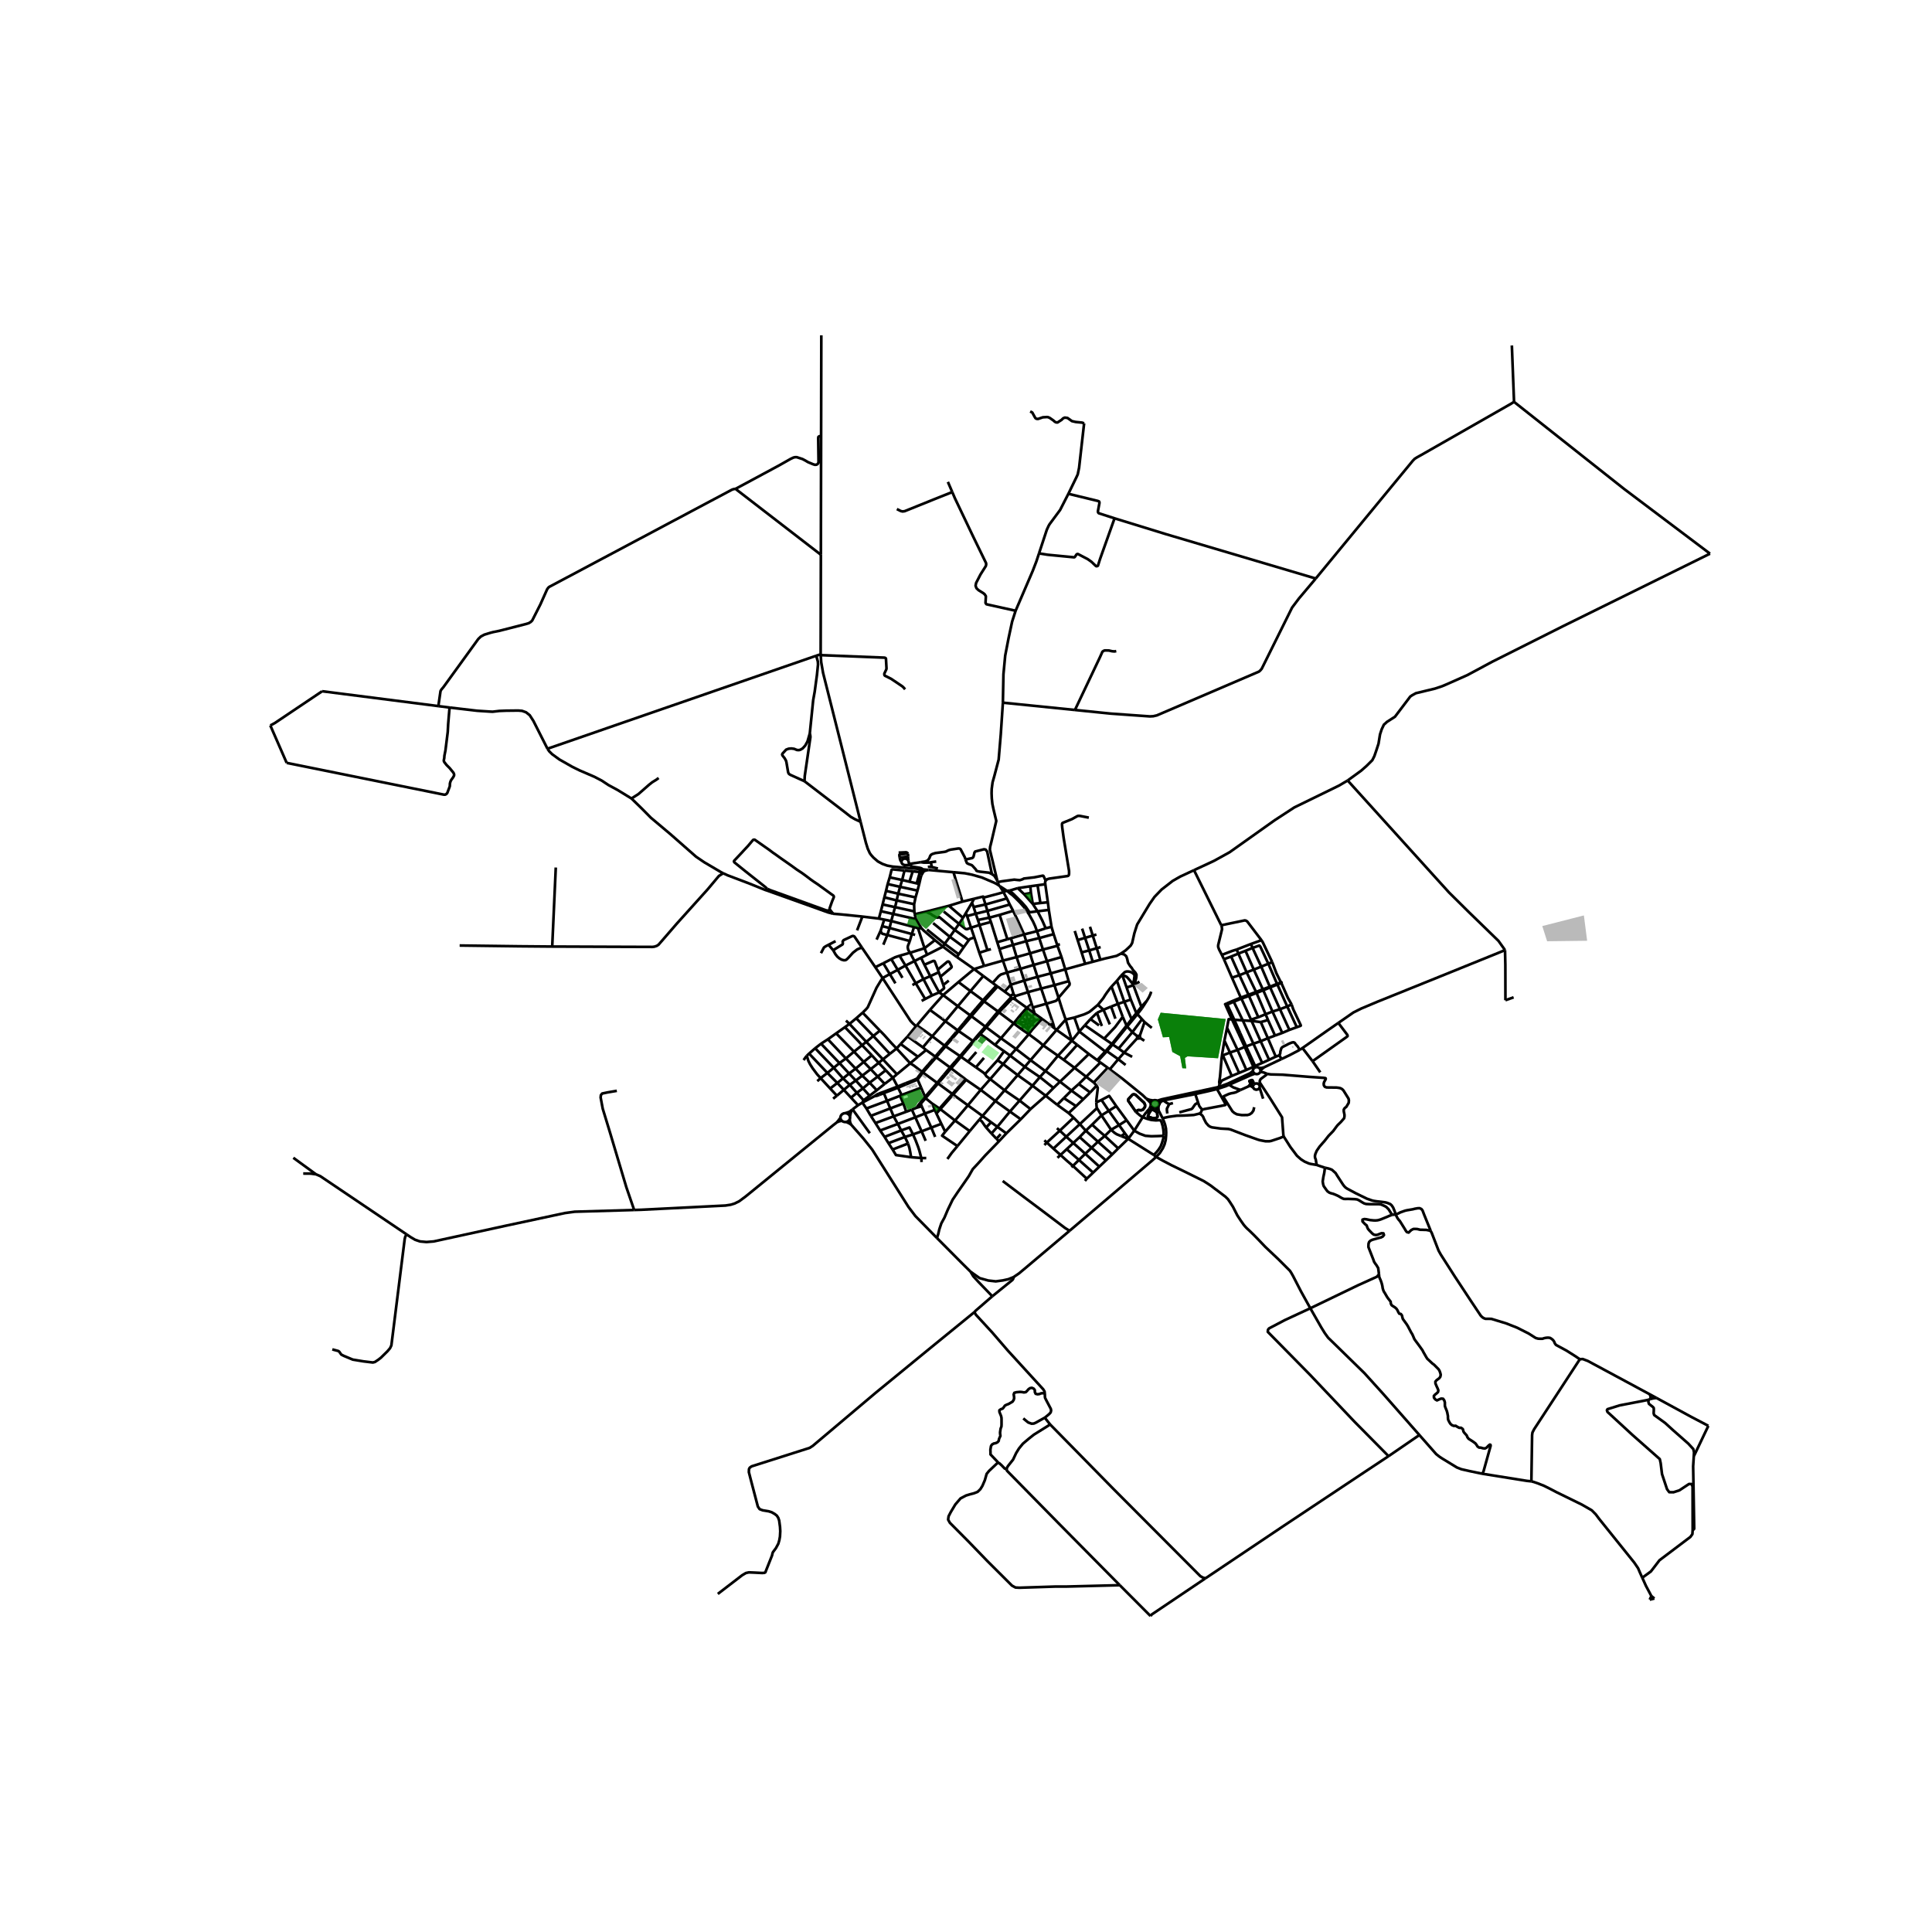 <svg xmlns="http://www.w3.org/2000/svg" width="960" height="960" viewBox="0 0 720 720"><defs><style>*{stroke-linejoin:round;stroke-linecap:butt}</style></defs><g id="figure_1"><path id="patch_1" d="M0 720h720V0H0z" style="fill:#fff"/><g id="axes_1"><path id="patch_2" d="M90 611.795h558v-496.39H90z" style="fill:#fff"/><g id="LineCollection_1"><path d="m316.676 417.112.125-.514-.057-.524M315.393 418.118l.54-.2.443-.347.3-.46" clip-path="url(#p0f6bb464f3)" style="fill:none;stroke:#000"/><path d="m317.201 419.122-.304-.657-.138-.504-.083-.85M117.761 437.626l-1.92-.256M117.761 437.626l-8.452-6.155M151.576 460.055 119.38 438.33l-1.62-.703M325.891 408.52l-4.514 2.397M325.891 408.52l.922-.157.448-.16.561-.21M327.494 407.572l-.545.234-1.058.714M115.841 437.37l-2.84-.026M371.3 367.328l-4.979 5.461M371.3 367.328l.473.308M371.3 367.328l-1.355-1.013M315.001 414.835l-.598.093-.532.27-.405.416-.231.515-.034.558M316.744 416.074l-.24-.495-.402-.397-.52-.257-.58-.09M317.576 413.538l-.922.733-.669.257-.984.307M341.763 401.914l.192.412M341.763 401.914l-1.235.58-3.102 1.232M341.763 401.914l1.84-2.481M313.72 417.674l.492.32.579.154.602-.03M313.201 416.687l.17.534.35.453M311.882 418.26l.71-.337.508-.099.62-.15M431.343 410.18l-.49-.138-.532-.053-.67.117M431.99 411.735l.056-.445-.078-.322-.13-.364-.206-.272-.29-.151M454.228 405.067l-.4.097-20.872 4.513-1.613.504M485.396 390.568l-1.03.684M485.396 390.568l3.757 4.905M498.762 381.214l-4.038 2.803-9.328 6.551M425.857 416.343l-3.153 5.023M425.857 416.343l1.388-1.946M433.621 423.282l.028-1.186-.103-1.087-.259-1.42-.469-1.556-.42-.53-.305-.055-1.365.081-1.691-.163-1.602-.437-1.578-.586M423.387 414.444l1.532 1.306.938.593M377.755 370.681l-.22-.033-.222.028-.203.085-.168.137-.117.174-.056.199M377.755 370.681l-.12-.52-.948-3.2M378.273 371.229l-.062-.181-.114-.16-.155-.125-.187-.082M466.932 399.108l-1.058.853-8.256 3.847-3.39 1.259M466.932 399.108l.115.41.25.353.362.262M467.393 398.02l-.275.313-.159.374-.027.4M428.839 411.089v.333l.01.286.075.266M429.65 410.106l-.403.267-.29.34-.118.376" clip-path="url(#p0f6bb464f3)" style="fill:none;stroke:#000"/><path d="m427.206 409.459.75.7.883.93M469.25 397.979l-.365-.2-.414-.092-.424.024M469.768 399.044l-.049-.4-.178-.366-.291-.299" clip-path="url(#p0f6bb464f3)" style="fill:none;stroke:#000"/><path d="m471.078 397.76-1.009.26-.82-.041M467.659 400.133l.385.134.41.026.403-.083.359-.185.286-.272.19-.337M458.108 404.228l8.16-3.599 1.39-.496M429.65 410.106l-1.226-.212-1.218-.435M431.723 412.317l.267-.582M430.393 412.915l.606-.135.354-.147.37-.316" clip-path="url(#p0f6bb464f3)" style="fill:none;stroke:#000"/><path d="m431.795 413.866-.09-.95.018-.6M469.768 399.044l.542-.665.768-.619M469.768 399.044l-.077.372M361.697 473.925l3.377 2.386 3.224.905 2.795.31 2.616-.353 2.117-.462 1.95-.807M398.59 458.682l-16.533 13.958-2.356 1.958-1.925 1.306" clip-path="url(#p0f6bb464f3)" style="fill:none;stroke:#000"/><path d="m369.803 483.082 7.514-6.085.267-.41.192-.683M420.429 424.397l.178-.185M420.429 424.397l-3.699 3.577M420.429 424.397l-2.603-1.016M420.429 424.397l9.56 6.017M428.924 411.974l-.553 1.215M428.924 411.974l.412.47.463.328M348.415 350.357l3.004 2.435M348.415 350.357l-3.88 3.019M343.427 345.967l.89.897 4.098 3.493M429.799 412.772l.594.143M429.799 412.772l-1.428.417M376.83 371.634l-4.912 5.315M376.83 371.634l.107.157.108.099.126.076.14.052M376.769 371.271l.004.185.058.178M349.17 461.368l9.349 9.41 3.178 3.147M369.803 483.082l-5.207-5.402-1.884-2.06-1.015-1.695M399.432 387.83l2.779-3.405M399.432 387.83l-2.292-7.868M399.432 387.83l2.003 1.557M399.432 387.83l-5.691-4.003M399.432 387.83l-5.162 5.61M378.14 371.756l.095-.163.046-.18-.008-.184M377.475 372.045l.165-.007.193-.052.17-.097.138-.133M378.14 371.756l.256.767M467.393 398.02l-.276-.423M468.047 397.711l-.35.115-.304.194M343.427 345.967l-1.325-.093M341.334 342.515l1.295 2.18.798 1.272M341.334 342.515l-.462-1.809M341.334 342.515l-8.474-1.914M305.835 243.851l.02.302M305.835 243.851l.076-37.12M305.835 243.851l-1.654.519M372.208 329.94l.435.326M355.344 325.056l4.234.385 2.71.546 3.658 1.044 4.49 1.91.873.437.9.562" clip-path="url(#p0f6bb464f3)" style="fill:none;stroke:#000"/><path d="m371.79 328.743.162.446.256.751M416.616 374.129l-2.533 1M416.616 374.129l2.364-.8M416.616 374.129l1.793 4.813M416.616 374.129l-2.397-6.43M408.693 404.534l-2.411 2.598M408.693 404.534l-1.092-1.111M408.552 410.822l.052-1.078.429-3.503.06-.843-.4-.864M384.475 374.156l-1.821 1.415M384.475 374.156l.416 1.316M384.475 374.156l-1.378-4.415M343.602 399.433l.354.254M339.211 396.262l.796.492.594.37 3.001 2.309M343.602 399.433l2.341-2.69M385.593 377.74l-1.05 1.166M385.593 377.74l2.788 1.993M385.593 377.74l-2.939-2.17M385.593 377.74l-.702-2.268M364.99 385.087l.35.291M364.99 385.087l-2.411 2.852M364.99 385.087l2.23-2.494M382.618 381.203l-1.043 1.12M382.989 381.313l-.195-.028-.176-.082" clip-path="url(#p0f6bb464f3)" style="fill:none;stroke:#000"/><path d="m382.36 380.817.047.149.088.132.123.105M349.242 403.554l-2.45 2.852M349.242 403.554l-5.286-3.867M349.242 403.554l.34.229M349.242 403.554l2.422-2.896M366.321 372.79l-2.527 2.963M366.321 372.79l-4.662-3.438M366.321 372.79l.416.386M430.862 431.155l-.873-.74M398.59 458.682l11.884-10.095 19.065-16.237 1.323-1.195M433.221 416.717l.58 1.276.398 1.163.319 1.415.087 1.49-.049 1.254-.135 1.512-.422 1.623-.621 1.433-1.132 1.793-1.384 1.48" clip-path="url(#p0f6bb464f3)" style="fill:none;stroke:#000"/><path d="m488.317 487.55-3.454-6.241-2.99-5.798-.66-1.167-.49-.757-4.317-4.311-4.85-4.584-2.967-3.11-1.38-1.406-1.427-1.391-1.08-.996-.49-.505-.712-.832-1.12-1.594-1.249-1.901-1.655-3.239-1.096-1.71-.783-1.134-.88-.864-2.918-2.222-1.194-.882-1.253-.973-1.213-.81-1.605-1.008-7.748-3.834-4.092-1.98-3.488-1.83-2.344-1.316M351.478 370.837l5.466 4.152M351.478 370.837l-1.478-.989M351.478 370.837l-4.907 5.53M351.478 370.837l5.7-4.857M371.918 376.949l-2.365 2.84M371.918 376.949l-5.181-3.773M371.918 376.949l.383.327M385.75 382.531l-1.332-.708M385.75 382.531l-.955 1.052-.84 1.093-.544.74M388.38 379.733l-1.165 1.174-1.464 1.624M387.53 401.393l5.069 4.066M387.53 401.393l-5.615-3.826M387.53 401.393l-2.749 3.22M387.53 401.393l2.06-2.272M378.865 356.68l-5.111 1.308M378.865 356.68l5.016-1.408M378.865 356.68l-1.365-4.541M378.865 356.68l1.427 4.378M378.273 371.229l4.824-1.488M405.772 392.794l-5.31 5.16M405.772 392.794l3.112 2.295M405.772 392.794l-4.337-3.407M392.599 405.459l2.426-2.343M392.599 405.459l-2.888 2.9M408.797 377.457l-2.412 2.323M408.797 377.457l2.437-1.152M408.797 377.457l1.83 4.915M383.36 380.253l1.182-1.347M382.927 380.146l.152.003.147.036.133.068M383.62 380.665l-.043-.159-.09-.14-.128-.113M376.727 349.67l4.924-1.447M376.727 349.67l-1.3.377M376.727 349.67l.773 2.469M360.702 411.915l4.777-5.755M360.702 411.915l-4.797 5.669M360.702 411.915l-5.488-3.984M360.702 411.915l5.445 3.971M383.411 385.417l-4.749 5.519M383.411 385.417l-.369-1.923M383.411 385.417l-2.764-1.872M388.786 389.584l-1.456-1.243-3.919-2.924M363.001 361.147l3.451 2.573M363.001 361.147l-6.443-4.515M363.001 361.147l3.745-1.177M363.001 361.147l-5.823 4.833M383.47 381.109l.948.714M383.62 380.665l-.004.159-.052.151-.093.134" clip-path="url(#p0f6bb464f3)" style="fill:none;stroke:#000"/><path d="m382.989 381.313.18-.024.165-.07.137-.11M372.274 425.337l2.767-2.963M372.274 425.337l-.91-.95M349.17 461.368l.483-1.494.398-1.704.75-2.253 1.16-2.122 1.252-2.953 1.801-3.744 1.95-2.898 2.043-2.935 2.036-2.952 1.484-2.62 1.958-2.094 2.703-3.022 5.086-5.24M370.812 389.417l3.38 2.338M370.812 389.417l2.217-2.495M365.34 385.378l.762.544 1.91 1.344 2.8 2.151M395.012 351.89l-1.02.28M382.654 375.57l-.21 1.73M382.654 375.57l-2.642 3.02M382.654 375.57l-4.258-3.047M341.615 412.81l-1.787.714M341.615 412.81l.427-.124M342.786 411.148l-.587.802-.189.267-.395.594M380.012 378.59l.857.637M380.012 378.59l-2.235 2.783M366.473 334.527l.774 2.55M373.977 332.47l-1.585.483-5.919 1.574M362.966 334.96l3.423-.833.084.4M394.27 393.44l-4.68 5.681M394.27 393.44l-5.484-3.856M394.27 393.44l2.145 1.538M411.234 376.305l2.85-1.176M411.234 376.305l-2.076-1.834M411.234 376.305l2.364 5.458M407.601 403.423l5.206-5.496M407.601 403.423l-2.817-2.155M375.041 422.374l5.374-5.258M375.041 422.374l-3.356-2.443M382.474 380.384l-1.605-1.157M382.36 380.817l-.004-.152.04-.147.078-.134M382.927 380.146l-.173.038-.155.082-.125.118M392.95 367.143l1.527 4.674M392.95 367.143l-1.374-4.396M392.95 367.143l5.326-1.487M392.95 367.143l-4.926 1.264M376.46 393.397l5.455 4.17M376.46 393.397l-2.267-1.642M376.46 393.397l2.202-2.461M376.46 393.397l-2.598 3.156M377.777 381.373l1.645-.373M377.777 381.373l-4.748 5.549M377.777 381.373l-5.476-4.097M377.777 381.373l2.87 2.172M383.097 369.74l4.927-1.333M383.097 369.74l-1.423-4.322M398.276 365.656l-1.297-4.42M394.477 371.817l4.097-4.762.044-.569-.342-.83M382.36 380.817l-2.938.183M395.025 403.116l5.437-5.162M395.025 403.116l-5.435-3.995M395.025 403.116l4.26 3.3M373.754 357.988l-7.008 1.982M373.754 357.988l-1.297-4.316M373.754 357.988l1.542 4.45M400.462 397.954l-4.047-2.976M400.462 397.954l4.322 3.314M388.682 353.858l-4.8 1.414M388.682 353.858l5.405-1.388M388.682 353.858l1.496 4.351M387.343 349.587l.262 1.022 1.077 3.25M383.62 380.665l2.272-.495M380.647 383.545l.928-1.222M339.211 396.262l2.873-2.442M339.211 396.262l-4.955 4.092M339.211 396.262l-5.08-5.522M357.178 365.98l4.48 3.372M382.989 381.313l.053 2.18M334.13 390.74l-2.515 1.99M334.13 390.74l1.51-1.684M327.927 384.084l1.575 1.624 2.775 3.097 1.853 1.935M384.051 413.32l5.66-4.961M384.051 413.32l-3.636 3.796M384.051 413.32l-4.088-3.17M388.38 379.733l-2.488.437M388.38 379.733l2.818 2.13M356.808 427.113l4.593-5.59M352.25 421.759l-1.166 1.479 5.724 3.875" clip-path="url(#p0f6bb464f3)" style="fill:none;stroke:#000"/><path d="m353.06 431.928 1.602-2.244 2.146-2.571M366.147 415.886l4.793-5.584M366.147 415.886l-1.131 1.314M366.147 415.886l3.205 2.339M381.915 397.567l2.141-2.487M381.915 397.567l-2.667 3.097M388.786 389.584l4.955-5.757M388.786 389.584l-4.73 5.496M393.74 383.827l3.4-3.865M393.74 383.827l-.83-.673M399.284 406.417l4.415 3.241M399.284 406.417l2.731-2.435M399.284 406.417l-2.824 2.802M384.056 395.08l-5.394-4.144M389.59 399.121l-.285-.146-5.249-3.895M378.662 390.936l-5.633-4.014M373.03 386.922l-5.48-4.078M367.22 382.593l.33.25M367.22 382.593l-5.2-3.873M367.22 382.593l2.333-2.803M361.558 378.376l-2.434 2.926M361.558 378.376l.462.344M361.558 378.376l-4.614-3.387M361.558 378.376l2.236-2.623M389.711 408.359l-4.93-3.746M389.711 408.359l4.276 3.371M384.781 404.613l-5.533-3.949M384.781 404.613l-4.818 5.536M379.248 400.664l-4.873 5.662M379.248 400.664l-5.386-4.111M373.862 396.553l-4.838 5.596M373.862 396.553l-2.105-1.438M371.757 395.115l2.436-3.36M371.757 395.115l-4.688 5.175M363.685 397.75l2.865 2.022.52.518M369.024 402.149l-1.362-1.017-.593-.842M379.963 410.15l-5.588-3.824M379.963 410.15l-3.596 4.083M374.375 406.326l-3.435 3.976M374.375 406.326l-5.351-4.177M369.024 402.149l-3.545 4.01M357.778 393.585l.36.241M357.778 393.585l-5.39-3.669M357.778 393.585l-1.672 1.879M357.778 393.585l1.986-2.335M352.026 389.697l-2.176 2.534M352.026 389.697l-4.606-3.51M352.026 389.697l.363.22M352.026 389.697l2.382-2.796M341.357 382.435l-3.11 3.816M341.357 382.435l.393-.392M328.91 364.486l2.652 4.073 6.769 10.38.975 1.511.883.938 1.168 1.047M366.452 363.72l3.493 2.595M366.452 363.72l-4.793 5.632M361.659 369.352l-4.715 5.637M356.944 374.989l-4.642 5.59M347.42 386.188l-3.496 4.131M347.42 386.188l4.882-5.61M341.75 382.043l.348.331.66.478 2.019 1.398 2.302 1.701.341.237M343.924 390.32l-5.676-4.07M343.924 390.32l1.216.993M369.945 366.315l2.25-2.545.816-.608 2.285-.724M375.296 362.438l4.996-1.38M375.296 362.438l1.391 4.523M380.292 361.058l1.382 4.36M380.292 361.058l4.916-1.454M390.178 358.21l1.398 4.537M390.178 358.21l5.42-1.537M390.178 358.21l-4.97 1.394M395.597 356.673l-1.51-4.203M395.597 356.673l1.382 4.563M392.91 383.154l-1.712-1.292M392.91 383.154l-.295-1.174-.254-.883M388.024 368.407l-1.408-4.37M388.024 368.407l1.905 5.649M383.881 355.272l.638 2.194.689 2.138M385.208 359.604l1.408 4.432M383.881 355.272l-1.442-4.513M364.44 342.852l4.236-.86M364.44 342.852l-.812-2.34M364.44 342.852l.593 1.87M368.676 341.993l3.856-1.036M368.676 341.993l-.682-2.535M368.676 341.993l.618 1.603M377.563 339.443l-5.031 1.514M377.563 339.443l-1.255-2.363M381.651 348.223l-2.042-4.525-2.046-4.255M369.294 343.596l-4.26 1.126M369.294 343.596l2.359 7.545M367.994 339.458l8.314-2.378M367.994 339.458l-4.366 1.055M367.994 339.458l-.747-2.38M376.308 337.08l-1.08-2.26M367.247 337.078l7.981-2.259M367.247 337.078l-4.412.955M373.977 332.47l.11.19.511 1.057.63 1.102M372.532 340.957l2.895 9.09M375.427 350.047l-3.774 1.094M371.653 351.14l.804 2.532M372.457 353.672l5.043-1.533M377.5 352.139l4.94-1.38M382.44 350.759l4.903-1.172M382.44 350.759l-.789-2.536M387.343 349.587l5.325-1.46M387.343 349.587l-.895-2.566M392.668 348.128l1.323 4.042M392.668 348.128l-.803-2.74M391.865 345.389l-2.16.563M391.865 345.389l-1-6.294M386.666 339.606l-1.78-2.742M386.666 339.606l4.199-.511M386.666 339.606l-2.989.387M389.706 345.952l-1.304-2.97-1.736-3.376M383.073 340.133l.604-.14M386.448 347.021l-.668-1.849-.823-1.801-1.484-2.656-.4-.582M375.251 331.982l.234.146.866.757.998.737 1.101 1.037 1.702 1.716 1.485 1.688.318.42 1.118 1.65M390.865 339.095l-.36-2.845M384.886 336.864l-3.234-3.626M384.886 336.864l2.833-.33M384.886 336.864l-.688-4.078M381.652 333.238l-2.351-2.249M381.652 333.238l2.546-.452M379.3 330.99l4.666-.697M379.3 330.99l-3.012.902M390.505 336.25l-2.786.284M390.505 336.25l-.956-6.73M384.198 332.786l-.232-2.493M397.14 379.962l-1.38-4.049-1.283-4.096" clip-path="url(#p0f6bb464f3)" style="fill:none;stroke:#000"/><path d="m389.929 374.056 3.508-1.027.376-.275.245-.327.42-.61M394.087 352.47l-.015-.054-.08-.246M396.979 361.236l-5.403 1.511M396.979 361.236l7.429-2.051M391.576 362.747l-4.96 1.29M386.616 364.036l-4.942 1.382M381.674 365.418l-4.987 1.543M404.408 359.185l2.835-.758M404.408 359.185l-1.33-4.266M400.53 346.944l1.073 3.387M407.243 358.427l2.835-.758M407.243 358.427l-1.325-4.235M403.276 346.067l1.102 3.443M410.078 357.669l-1.352-4.29M417.75 355.364l-1.633.86-4.42 1.012-1.619.433M406.204 345.378l1.034 3.287M408.61 348.26l-1.372.405M407.238 348.665l1.488 4.714M407.238 348.665l-2.86.845M404.378 349.51l1.54 4.682M404.378 349.51l-2.775.82M401.603 350.33l1.476 4.589M403.079 354.919l2.84-.727M405.918 354.192l2.808-.813M408.726 353.379l1.456-.42M389.706 345.952l-3.258 1.069M380.415 417.116l-4.048-2.883M376.367 414.233l-5.427-3.93M376.367 414.233l-4.682 5.698M370.94 410.302l-5.46-4.142M365.48 406.16l-5.428-3.75M354.05 397.804l-5.159-3.785M354.05 397.804l.407.343M354.05 397.804l-2.386 2.854M354.05 397.804l2.056-2.34M348.548 393.747l-2.605 2.995M348.548 393.747l.343.272M345.14 391.313l2.983 2.143.425.291M348.548 393.747l1.302-1.516M338.248 386.25l-2.608 2.806M335.64 389.056l6.444 4.764M342.084 393.82l3.056-2.507M360.708 395.648l-2.57-1.822M360.708 395.648l2.977 2.102M360.708 395.648l3.13-3.589M363.685 397.75l3.017-3.508M356.896 383.98l-2.488 2.92M356.896 383.98l-4.594-3.401M356.896 383.98l.355.254M356.896 383.98l2.228-2.678M352.302 380.579l-5.73-4.212M346.571 376.367l-4.821 5.676M361.4 421.524l3.616-4.324M361.4 421.524l-5.495-3.94M355.905 417.584l-3.655 4.175M355.905 417.584l-5.475-4.246M344.742 408.793l-1.451-3.438M344.742 408.793l.185.464M344.742 408.793l-.402.467-1.554 1.888M344.742 408.793l2.05-2.387M350.43 413.338l2.394-2.706M350.11 413.122l.133.102.187.114M348.977 414.976l1.179-1.338.274-.3M355.214 407.93l2.347-2.683M355.214 407.93l-.31-.249M355.214 407.93l-2.39 2.702M360.052 402.41l-.299-.257M360.052 402.41l-2.49 2.837M359.753 402.153l-5.296-4.006M359.753 402.153l-2.502 2.892M354.905 407.681l-2.4 2.724M354.905 407.681l-5.322-3.898M354.905 407.681l2.346-2.636M350.11 413.122l-1.29 1.546M347.422 411.296l.279.164 2.408 1.662M350.11 413.122l2.394-2.717M347.422 411.296l-2.495-2.04M348.37 413.629l-.821-2.025-.127-.308M352.25 421.759l-1.438-2.95M348.502 423.688l-1.427-3.462M342.786 411.148l.367.19M344.972 425.148l-1.51-3.53M339.828 413.524l1.287 2.873M337.738 414.313l.49-.169 1.6-.62M328.002 421.305l6.599-2.448M328.002 421.305l-1.752-2.782M328.002 421.305l1.643 2.37M341.115 416.397l2.346 5.22M341.115 416.397l3.566-1.408M341.115 416.397l-6.514 2.46M344.68 414.99l-1.196-2.726M344.68 414.99l2.395 5.236M344.68 414.99l3.69-1.361M348.82 414.668l-.04-.1-.41-.94M348.82 414.668l.157.308M326.25 418.523l6.775-2.486M326.25 418.523l-1.723-2.67M331.104 426.021l-1.46-2.346M331.104 426.021l1.539 2.367M331.104 426.021l6.126-2.295M343.461 421.617l3.614-1.391M343.461 421.617l-3.21 1.144M347.075 420.226l3.737-1.416M350.812 418.81l-1.835-3.834M413.588 398.515l3.161-3.779M413.588 398.515l-.781-.588M427.206 409.459l-1.4-1.366-7.551-6.127-4.667-3.451M421.926 393.847l-2.989-1.576M409.228 395.313l2.974-3.215M409.228 395.313l.856.636M409.228 395.313l-.344-.224M414.629 389.244l-.241-.205M414.629 389.244l2.248 1.52M414.629 389.244l5.433-6.675M414.629 389.244l-2.109 2.51M408.884 395.089l3.013-3.222M419.485 396.878l-2.736-2.142M416.749 394.736l2.188-2.465M416.749 394.736l-4.229-2.981M412.52 391.755l-.31-.243M412.52 391.755l-.318.343M412.21 391.512l-.313.355M412.21 391.512l2.178-2.473M411.897 391.867l-9.686-7.442M411.897 391.867l.305.231M402.21 384.425l2.093-2.338M402.21 384.425l-1.816-5.217M563.422 128.745l.816 21.02M404.317 440.09l.686-.828M414.076 421.034l-2.353 2.29M414.076 421.034l2.976-1.737M410.49 415.664l3.01 4.504.576.866M417.826 423.381l-1.635-.67-.823-.525-1.292-1.152M399.28 434.988l.571-.493M411.723 423.324l-2.544 2.137M411.723 423.324l5.007 4.65M406.993 419.123l2.576 2.357 2.154 1.844M416.73 427.974l-2.251 2.242M409.18 425.46l-2.381 2.282M409.18 425.46l5.299 4.756M409.18 425.46l-4.538-4.085M406.799 427.742l-2.356 2.231M406.799 427.742l5.336 4.711M406.799 427.742l-4.455-3.98M412.135 432.453l-2.448 2.32M412.135 432.453l2.344-2.237M404.443 429.973l-2.36 2.3M404.443 429.973l5.244 4.8M399.989 425.962l2.43 2.176 2.024 1.835M409.687 434.772l-2.314 2.224M407.373 436.996l-2.37 2.266M407.373 436.996l-5.29-4.723M402.082 432.273l-2.23 2.222M402.082 432.273l-4.549-4.016M399.851 434.495l5.152 4.767M395.218 430.42l2.513 2.275 2.12 1.8M422.704 421.366l-2.097 2.846M422.704 421.366l-2.838-3.875M433.621 423.282l-2.084.099-2.455.068-2.233-.171-2.136-.792-2.009-1.12M430.393 412.915l.582.304.82.647M367.502 420.183l-.541-.722-.535-.778-.534-.777-.876-.706M369.352 418.225l-1.85 1.958M369.352 418.225l2.333 1.706M367.502 420.183l1.995 2.238M340.25 422.76l-3.02.966M343.35 431.572l-.746-2.807-.464-1.4-.442-1.161-.478-1.251-.97-2.192M335.836 421.272l3.09-1.1 1.325 2.589M343.439 433.074l-.088-1.502M345.197 431.583l-1.846-.011M338.393 426.16l.504 1.602.33 1.631.306 1.865" clip-path="url(#p0f6bb464f3)" style="fill:none;stroke:#000"/><path d="m332.643 428.388 1.258 2.07 3.404.484 2.228.316M343.35 431.572l-.446-.046-3.371-.268M337.23 423.726l-1.394-2.454M337.23 423.726l1.163 2.434M334.6 418.857l1.236 2.415M334.6 418.857l-1.575-2.82M333.025 416.037l4.713-1.724M333.025 416.037l-1.24-2.964M329.186 406.947l.19.42M329.186 406.947l-.74.257-.952.368M329.186 406.947l2.268-.865M322.905 413.103l-1.528-2.186M322.905 413.103l1.622 2.75M322.905 413.103l7.672-2.852M330.577 410.25l4.827-1.876M330.577 410.25l-1.201-2.882M330.577 410.25l1.208 2.823M324.527 415.852l7.258-2.779M331.785 413.073l4.868-1.818M336.653 411.255l-1.249-2.881M336.653 411.255l1.085 3.058M334.49 404.924l.185.43M334.49 404.924l-3.036 1.158M334.49 404.924l-1.748-3.297M337.426 403.726l-.875.347-2.06.851M336.011 408.066l7.28-2.71M336.011 408.066l-.607.308M336.011 408.066l-1.336-2.712M329.645 423.675l6.191-2.403M338.393 426.16l-5.75 2.228M332.742 401.627l1.514-1.273M332.742 401.627l-3.048 2.302M332.742 401.627l-2.655-2.776M326.207 360.444l2.978-1.467M326.207 360.444l2.704 4.042M321.288 353.242l.088.13 4.83 7.072M328.91 364.486l2.7-1.48M321.475 377.393l1.376-1.37.533-.642 3.279-7.286 1.483-2.45.765-1.16M351.42 352.792l5.138 3.84M351.42 352.792l.627-1.064M351.42 352.792l-5.902 2.995M353.644 337.565l5.257 4.486M353.644 337.565l5.027-1.56M353.644 337.565l-8.882 2.271M357.407 344.296l1.494-2.245M357.407 344.296l-1.598 2.275M357.407 344.296l-5.706-4.6M361.877 345.725l-1.424.535-.29.007-.21-.055-.197-.089-2.349-1.827M361.05 350.353l-5.24-3.782M361.05 350.353l-1.876 2.603M363.116 349.371l-1.535.498-.303.237-.228.247M355.81 346.571l-1.835 2.546M344.762 339.836l.505.058.47.134.234.194.267.11.256.105.29.089.247.184.438.334.3.178.293.146.278.183.638.375.416.04.282-.038.196-.111.041-.04.078-.013.095.03 5.723 4.777M347.749 344.022l6.226 5.095M353.975 349.117l-1.928 2.61M353.975 349.117l5.199 3.839M359.174 352.956l-1.876 2.68M356.558 356.632l.74-.995M345.478 346.406l6.569 5.322M352.047 351.728l5.251 3.909M335.241 356.187l3.922-1.13M335.241 356.187l2.207 3.653M332.156 357.452l1.454-.727 1.631-.538M337.448 359.84l3.817 6.584M337.448 359.84l3.36-1.678M337.448 359.84l-2.9 1.59M344.788 372.298l-3.523-5.874M344.788 372.298l2.548-1.33M344.788 372.298l-1.325.705M340.808 358.162l3.342 6.73M340.808 358.162l-1.645-3.105M340.808 358.162l2.433-1.228M347.336 370.967l-3.186-6.074M350 369.848l-.71.299-1.954.82M340.034 367.106l1.231-.682M341.265 366.424l2.885-1.531M344.15 364.893l2.53-1.11M346.68 363.783l3.174-1.443M346.68 363.783l3.32 6.065M346.68 363.783l-2.18-4.253M343.241 356.934l2.277-1.147M343.241 356.934l1.26 2.596M327.535 342.322l.741-2.744M327.535 342.322l1.984.394M321.382 341.576l3.449.42 2.704.326M341.628 329.204l.923.27M341.628 329.204l-2.697-.621M340.14 324.721l2.033.191.29.086.203.15.063.167-1.101 3.889M331.57 326.966l-.764 2.49M331.57 326.966l4.64.982M337.08 324.435l-4.335-.442-.26.026-.16.096-.076.117-.68 2.734M342.551 329.473l-.623 2.419M343.356 326.212l-.241.853-.564 2.408M336.21 327.948l2.721.635M336.21 327.948l-.768 2.548M336.21 327.948l.87-3.513M332.143 343.248l-2.624-.532M332.143 343.248l8.472 2.224M332.143 343.248l-.633 2.586M332.143 343.248l.717-2.647M330.806 329.456l-.612 2.548M330.806 329.456l4.636 1.04M335.442 330.496l6.486 1.396M335.442 330.496l-.716 2.552M341.928 331.892l-.727 2.538M330.194 332.004l-.616 2.406M330.194 332.004l4.532 1.044M334.726 333.048l6.475 1.382M334.726 333.048l-.553 2.51M341.201 334.43l-.526 2.538M329.578 334.41l-.656 2.653M329.578 334.41l4.595 1.149M334.173 335.559l6.502 1.409M334.173 335.559l-.6 2.507M340.752 339.652l-.055-1.368-.022-1.316M328.922 337.063l-.646 2.515M328.922 337.063l4.65 1.003M333.573 338.066l7.18 1.586M333.573 338.066l-.713 2.535M340.752 339.652l.12 1.054M328.276 339.578l4.584 1.023M340.872 340.706l3.89-.87M358.67 336.005l4.296-1.045M355.344 325.056l.702 2.397 2.174 7 .45 1.552M355.344 325.056l-9.351-.853M329.19 352.07l1.493-3.613M340.615 345.472l1.487.402M340.615 345.472l-.797 2.616M328.75 345.148l2.76.686M328.75 345.148l.769-2.432M328.75 345.148l-.559 1.692M331.51 345.834l-.827 2.623M331.51 345.834l8.308 2.254M339.818 348.088l-.757 2.607M339.818 348.088l1.226.302M339.061 350.695l-8.378-2.238M339.163 355.057l-.595-.89-.198-.563-.091-.654.13-.625.192-.436.46-1.194M328.191 346.84l.194.604.221.347.327.212 1.75.454M404.784 401.268l-2.769 2.714M404.784 401.268l5.3-5.32M410.084 395.949l2.723 1.978M404.303 382.087l2.082-2.307M404.303 382.087l7.184 4.98M411.487 387.068l2.9 1.97M418.41 378.942l-2.867 3.846-4.056 4.28M406.385 379.78l3.188 2.344M415.675 379.637l-1.592-4.508M427.43 372.9l-2.07 2.284M429.002 369.561l-.235.792-.587 1.297-.75 1.25M427.43 372.9l-1.813 2.805M419.832 382.208l-5.444 6.83M419.832 382.208l.23.36M419.832 382.208l-1.423-3.266M419.832 382.208l1.884-2.406M414.219 367.7l2.026-2.194M409.158 374.47l2.005-2.487.667-1.09.712-1.038.935-1.255.742-.9M416.245 365.506l2.735 7.824M416.245 365.506l1.526-1.847M418.98 373.33l2.426-.823M418.98 373.33l2.736 6.472M421.716 379.802l1.76-2.23M423.476 377.573l.414.36M423.476 377.573l-2.07-5.066M423.476 377.573l1.883-2.39M421.406 372.507l-1.54-4.484M418.298 363.534l-.527.125M418.298 363.534l1.568 4.489M422.18 366.745l-1.12-1.412-.685-.772-.445-.491-.623-.341-.49-.123-.519-.072M425.36 375.184l-2.981-8.038M425.36 375.184l.257.52M424.646 365.86l-2.267 1.286M422.379 367.146l-.2-.4M422.379 367.146l-2.513.877M417.75 355.364l1.223.335.757.682.319.897.337 1.515.794 1.242.564.654.493.816.897.982.4.757-.07 1.048-.296 1.173-.386 1.146-.403.535M400.394 379.208l1.9-.624 1.68-.535.995-.437 1.024-.512 1.001-.805 2.164-1.824" clip-path="url(#p0f6bb464f3)" style="fill:none;stroke:#000"/><path d="m422.18 366.745.422-1.496.204-1.507-.042-.347-.164-.3-.675-.589-.739-.342-.827-.136-.607.03-.574.217-.77.738-.637.646M269.515 325.437l-.807-.402-6.317-3.729-3.004-2.047-9.569-8.412-7.262-6.106-3.249-3.295-2.106-2.055-1.876-1.814M204.03 279.032l.66.969 1.076 1.064 2.693 1.965 4.836 2.75 2.692 1.324 5.511 2.374 2.752 1.433 2.515 1.665 3.39 1.835 5.17 3.166" clip-path="url(#p0f6bb464f3)" style="fill:none;stroke:#000"/><path d="m245.457 289.922-.787.613-.86.526-.756.47-1.172.929-3.976 3.48-2.581 1.637M313.201 416.687l-.401.387-.364.511-.554.675M315.393 418.118l.578.29.487.23.743.484M316.744 416.074l.192-.85.216-.854.424-.832M349.17 461.368l-8.026-8.169-2.574-3.395-13.539-21.403-3.278-4.106-4.552-5.173M236.333 450.926l2.54-.074 31.478-1.584 1.949-.299 1.484-.458 1.691-.839 2.433-1.807 32.475-26.44 1.499-1.165M343.356 326.212l.76-1.291M343.486 324.81l-.035.564-.095.838M344.116 324.92l.384-.313.508-.172.985-.232M344.116 324.92l.063-.21.013-.359-.256-.36M343.936 323.991l2.057.212M343.936 323.991l-1.771-.17M343.936 323.991l-.198.205-.128.206-.124.408M339.097 322.356l.433.344.522.272 2.726.44.59.168.568.411" clip-path="url(#p0f6bb464f3)" style="fill:none;stroke:#000"/><path d="m342.165 323.82.548.319.42.357.353.314M320.71 306.26l2 7.849.69 2.203.756 1.652.515.702.857.962 1.635 1.407 1.662.9 1.77.64 2.043.376 8.743.783.784.087M337.08 324.435l3.06.286M338.931 328.583l1.21-3.862M349.53 361.327l.324 1.013M344.5 359.53l3.195-1.379.223-.054.233.02.19.127 1.19 3.083M350.484 363.988l3.998-3.346.123-.164.046-.154-.019-.155-.803-1.574-.216-.217-.249-.07-.291.068-3.542 2.951M350.484 363.988l-.63-1.648M350.484 363.988l1.055 3.075M376.769 371.271l-2.354-1.718M377.475 372.045l.921.478M377.475 372.045l-.163-.027M374.415 369.553l-2.642-1.917M374.415 369.553l2.272-2.592M389.929 374.056l-5.038 1.416M389.929 374.056l2.432 7.041M342.102 345.874l2.433 7.502M345.518 355.787l-.983-2.411M391.198 381.862l.601.005.224-.191.338-.579M386.448 347.021l-4.797 1.202M375.251 331.982l1.037-.09M373.977 332.47l.267-.138.172-.099.204-.102.147-.058.147-.035.337-.056M372.643 330.266l1.717 1.12.442.305.449.291M373.977 332.47l-.494-.85-.735-1.157-.105-.197M383.966 330.293l2.705-.37M389.55 329.52l-2.88.403M389.704 328.204l-.067.116-.156.396.068.805M383.677 339.993l-1.354-1.988-1.397-1.598-3.135-3.135-1.503-1.38M358.9 342.051l1.055-1.793M365.033 344.722l-3.156 1.003M365.033 344.722l2.952 9.37M362.24 336.406l.726-1.446M362.24 336.406l-2.285 3.852M362.24 336.406l.595 1.627M366.746 359.97l-1.784-4.91M361.877 345.725l-1.475-4.33M361.877 345.725l1.24 3.646M343.153 411.339l.331.925M343.153 411.339l1.774-2.082M342.042 412.686l.223-.324.19-.219.698-.804M379.422 381l1.447-1.773M379.422 381l2.153 1.323M382.444 377.3l2.098 1.606M382.444 377.3l-1.575 1.927M382.444 377.3l.483 2.846M385.892 380.17l-1.474 1.653M385.892 380.17l-1.35-1.264M383.042 383.494l-1.467-1.17M383.042 383.494l1.376-1.67M397.14 379.962l3.254-.754M372.923 422.669l-1.559 1.719M371.364 424.388l-1.867-1.967M369.497 422.421l2.188-2.49M362.929 388.132l-.35-.193M362.929 388.132l.61-.767 1.8-1.987M360.077 391.524l2.026-2.408.826-.984M364.962 355.06l-1.846-5.689M364.962 355.06l3.023-.968M369.293 353.716l-1.308.376M359.955 340.258l.447 1.136M360.402 341.394l3.226-.881M362.835 338.033l.793 2.48M416.877 390.765l2.06 1.506M416.877 390.765l5.116-6.107M425.584 379.848l-3.59 4.81M425.584 379.848l.96 1.032M425.584 379.848l-1.694-1.915M423.89 377.933l1.727-2.228M423.89 377.933l-3.828 4.636M426.544 380.88l2.69 2.182M426.544 380.88l-1.832 5.293M420.062 382.569l1.931 2.09M418.937 392.271l4.95-5.43M426.462 387.84l-1.658-1.05M455.273 402.743l-.547-.042-.217-.394M455.392 393.46l-.119.77-.593 6.93-.171 1.147M454.473 404.102l-.104-.873.14-.922M455.273 402.743l3.767-1.778M454.473 404.102l.416-.662.384-.697M467.117 397.597l.629-.345M467.117 397.597l-2.638 1.134M467.117 397.597l-1.71-3.932M472.552 380.135l-2.69.77M472.552 380.135l2.618 5.798M472.552 380.135l-.895-2.158M477.515 366.327l.071-.037.033-.085-.055-.136-.067-.017-.148.045M481.332 374.317l-1.365-2.415-2.452-5.575M477.515 366.327l-1.479.572M468.047 397.711l-.301-.459M459.131 379.916l.842.107M459.131 379.916l2.473 5.332M457.28 383.01l.604-3.189 1.247.095M459.131 379.916l-2.392-5.307M459.04 400.965l-3.312-7.661M459.04 400.965l2.741-1.121M456.303 387.796l.977-4.787M456.303 387.796l2.07 4.462M455.392 393.46l.101-.853.81-4.81M461.781 399.844l-3.407-7.586M461.781 399.844l2.698-1.113M464.479 398.731l-3.282-7.45M457.28 383.01l3.917 8.27M455.392 393.46l.336-.156M464.385 389.961l-2.208-4.973M464.385 389.961l2.719-1.005M464.385 389.961l-.503.198M464.385 389.961l1.587 3.443M475.439 393.77l1.366-.476M475.439 393.77l-2.482 1.179M475.439 393.77l-2.932-6.86M470.37 396.12l-3.266-7.164M470.37 396.12l2.587-1.171M470.37 396.12l-2.624 1.132M459.599 372.939l-2.473 1.04M459.599 372.939l.188.382M459.599 372.939l2.813-1.156M472.957 394.949l-3.15-6.92M455.359 355.857l.768 1.613M455.13 344.817l.15.302.145 1.156-1.45 5.96v.667l.338.935 1.046 2.02M460.87 353.857l-1.679.524-3.832 1.476M467.746 397.252l-1.774-3.848M386.67 329.923l1.05 6.61M310.484 409.453l1.399-1.127M330.087 398.851l-2.991 2.354M330.087 398.851l-2.625-2.765M317.153 409.056l2.172-1.8M317.153 409.056l-2.682-2.896M317.153 409.056l2.614 2.822M314.878 382.797l-3.265 2.308M314.878 382.797l1.703-1.219M321.257 389.512l-1.308-1.448-5.071-5.267M329.038 394.793l-6.19-6.517M329.038 394.793l5.218 5.561M329.038 394.793l-1.576 1.293M329.038 394.793l2.577-2.064M316.58 381.578l-1.31-1.24M316.58 381.578l6.269 6.698M316.58 381.578l2.522-2.1M319.102 379.478l6.348 6.601M319.102 379.478l2.373-2.085M331.615 392.73l-6.165-6.65M321.836 410.05l2.242-1.704M321.836 410.05l-2.51-2.794M321.377 410.917l.146-.34.313-.527M303.797 390.651l6.914 7.285M303.797 390.651l-2.27 1.988M303.797 390.651l2.18-1.694M319.767 411.878l-2.038 1.544M319.767 411.878l1.61-.961M301.527 392.64l6.817 7.219M300.673 393.463l.239-.238.615-.586M324.078 408.346l2.663-2.04M324.078 408.346l-2.496-2.744M305.978 388.957l6.874 7.227M305.978 388.957l2.557-1.651M329.694 403.93l-2.953 2.376M329.694 403.93l-2.598-2.725M311.613 385.105l6.654 6.822M311.613 385.105l-3.078 2.2M326.74 406.306l-2.656-2.806M308.535 387.306l6.701 7.145M321.257 389.512l3.64 3.762M321.257 389.512l-2.99 2.415M321.257 389.512l1.592-1.236M305.82 401.789l-1.32-1.453-1.647-2.21-.95-1.487-.636-1.255-.594-1.921" clip-path="url(#p0f6bb464f3)" style="fill:none;stroke:#000"/><path d="m299.487 395.087.615-.918.571-.706M389.201 424.965l.927.836M393.89 420.436l1.06.926M398.251 414.815l1.846 1.698M398.251 414.815l-4.264-3.085M398.251 414.815l2.76-2.598M389.216 426.718l.912-.917M400.097 416.513l2.332 2.406M400.097 416.513l-5.148 4.849M392.573 428.05l2.645 2.37M392.573 428.05l-2.445-2.25M392.573 428.05l4.784-4.441M402.43 418.919l2.212 2.456M402.43 418.919l6.386-5.96M402.43 418.919l-5.073 4.69M395.218 430.42l-1.14 1.065M395.218 430.42l2.315-2.163M404.643 421.375l-2.3 2.387M404.643 421.375l2.35-2.252M397.533 428.257l2.456-2.295M402.344 423.762l-2.355 2.2M410.49 415.664l-1.674-2.705M410.49 415.664l-3.497 3.46M410.49 415.664l2.727-1.703M408.552 410.822l.13 1.746.134.391M393.987 411.73l2.473-2.511M403.699 409.658l-2.689 2.56M403.699 409.658l2.583-2.526M396.46 409.219l4.55 2.998M402.015 403.982l4.267 3.15M396.415 394.978l5.02-5.591M362.579 387.939l-5.328-3.705M362.579 387.939l-2.815 3.31M372.3 377.276l5.012-5.258M372.3 377.276l-2.375 2.788M365.34 385.378l2.21-2.534M367.55 382.844l2.375-2.78M354.457 398.147l2.03-2.384M354.457 398.147l-2.413 2.79M358.139 393.826l1.938-2.302M358.139 393.826l-1.651 1.937M349.583 403.783l2.461-2.847M349.583 403.783l-2.432 2.858M344.927 409.257l2.224-2.616M463.882 390.16l-2.685 1.12M463.882 390.16l1.525 3.505M463.882 390.16l-2.278-4.912M472.507 386.91l2.663-.977M472.507 386.91l-2.7 1.12M472.507 386.91l-2.646-6.006M469.807 388.03l-2.703.926M469.807 388.03l-3.388-7.56M467.104 388.956l-3.964-8.694M455.728 393.304l2.646-1.046M458.374 392.258l2.823-.977M394.95 421.362l2.407 2.247M394.95 421.362l-4.822 4.439M397.357 423.609l2.632 2.353M321.582 405.602l-2.257 1.654M321.582 405.602l2.502-2.102M321.582 405.602l-2.653-2.917M319.325 407.256l-2.644-2.96M327.096 401.205l-3.012 2.295M327.096 401.205l-2.608-2.768M325.45 386.08l-2.601 2.196M325.45 386.08l2.477-1.996M327.462 396.086l-2.564-2.812M327.462 396.086l-2.974 2.35M316.68 404.296l-2.504-2.406M316.68 404.296l-2.21 1.864M316.68 404.296l2.249-1.611M308.344 399.859l3.7 3.725M308.344 399.859l-2.525 1.93M308.344 399.859l2.367-1.923M310.71 397.936l3.466 3.954M310.71 397.936l2.142-1.752M312.852 396.184l3.588 3.896M312.852 396.184l2.384-1.733M315.236 394.45l3.615 3.798M315.236 394.45l3.03-2.523M318.267 391.927l3.61 3.824M421.993 384.658l1.905 1.56M344.535 353.376l-5.372 1.68M476.805 393.294l.76 1.38M484.366 391.252l-.497-.823-.294-.489-.301-.309-.412-.48-.383-.547-.43-.183-.552.09-.625.23-.69.297-.792.439-1.385.677-.44.404-.206.594-.206.713-.052.688-.296.741M445.449 407.725l1.094 3.317M445.449 407.725l4.6-1.023 3.503-.835M433.533 410.12l1.05-.226 10.866-2.169" clip-path="url(#p0f6bb464f3)" style="fill:none;stroke:#000"/><path d="m448.051 413.517.787-.205 5.88-1.105 1.825-.376.206-.133-.037-.257-3.16-5.574M453.552 405.867l3.186-1.045 1.37-.594M446.543 411.042l.357 1.083.52.709.631.683M447.122 414.976l.4-.355.253-.627.276-.477M429.99 430.414l.947-.956.788-.966.84-1.277.48-1.276.517-1.791.06-.866M477.565 394.673l-4.044 1.924-2.443 1.163M336.307 364.396l-1.76-2.967M332.156 357.452l-2.971 1.525M332.156 357.452l2.392 3.977M329.185 358.977l2.425 4.029M333.692 366.461l-2.082-3.455M371.773 367.636l-5.036 5.54M341.955 402.326l2.001-2.64M341.955 402.326l1.336 3.03M341.955 402.326l-4.316 1.795M317.576 413.538l.153-.116M328.191 346.84l-1.507 3.32M285.654 331.815l.347-.555M269.515 325.437l1.591.744 8.256 3.135 5.841 2.357.45.142M310.486 340.522l-1.963-.518-7.78-2.798-15.09-5.391M423.898 386.217l-.09.147-.032.165.027.164.084.147M424.712 386.173l-.15-.096-.176-.045-.182.01-.17.064-.136.111" clip-path="url(#p0f6bb464f3)" style="fill:none;stroke:#000"/><path d="m423.887 386.84.13.114.163.07.18.017.176-.036.153-.087.115-.128" clip-path="url(#p0f6bb464f3)" style="fill:none;stroke:#000"/><path d="m424.804 386.79.064-.155.005-.166-.053-.16-.108-.136M327.927 384.084l-1.094-1.126-5.358-5.565M311.883 408.326l-2.496-2.672M311.883 408.326l2.588-2.166M324.898 393.274l-3.02 2.477M309.387 405.654l-3.568-3.865M309.387 405.654l2.658-2.07M304.584 402.92l1.235-1.131M312.045 403.584l2.426 2.576M312.045 403.584l2.13-1.694M314.176 401.89l2.264-1.81M316.44 400.08l2.489 2.605M316.44 400.08l2.41-1.832M321.347 400.868l-2.496-2.62M321.347 400.868l2.737 2.632M321.347 400.868l-2.418 1.817M321.347 400.868l3.14-2.431M318.85 398.248l3.028-2.497M321.878 395.75l2.61 2.687M331.61 363.006l2.938-1.577M329.376 407.368l2.32-.881M327.822 407.994l.45-.174.579-.212.525-.24M334.675 405.354l2.964-1.233M334.675 405.354l-2.98 1.133M352.389 389.916l2.364-2.763M352.389 389.916l-2.18 2.557M357.251 384.234l2.287-2.644M357.251 384.234l-2.498 2.92M362.02 378.72l2.233-2.624M362.02 378.72l-2.482 2.87M366.737 373.176l-2.484 2.92M343.956 399.687l2.366-2.717M435.7 411.483l-.965-.525-1.202-.838" clip-path="url(#p0f6bb464f3)" style="fill:none;stroke:#000"/><path d="m431.99 411.735.295-.726.47-.509.778-.38M433.221 416.717l-.337-.742-1.09-2.109M528.962 534.792l-11.492 7.878M552.406 549.217l-4.851-1.009-2.938-.669-1.676-.654-5.385-3.288-1.068-.696-1.26-.995-6.266-7.114M488.317 487.55l4.076 7.129 1.296 2.1 1.261 1.746 2.433 2.36 11.126 10.873 7.076 7.827 13.377 15.207M570.698 552.055l-1.677-.178-16.615-2.66" clip-path="url(#p0f6bb464f3)" style="fill:none;stroke:#000"/><path d="m513.909 474.869.075.955.266.669.267.6.282.778.208.695.178.778.089.669.178.64.267.67.37.559.817 1.418.46.655.89 1.132.06.696.296.628.608.409.653.41.549.49.386.587.296.668.371.6.594.11.4.532.148.682.193.655 1.425 1.964.444.723 1.261 2.401.371.573.327.737.46 1.091.43.614 1.187 1.596.43.587.979 1.378.341.682 1.039 1.815.4.64 1.914 1.788.608.436 1.706 1.719.356.6.282.805.148.641-.163.764-.43.546-.965.71-.43.518.015.655.252.64.282.642.297.628.252.682-.118.64-.535.506-.533.409-.475.518.03.682.489.628.638.368.89-.41.668-.259.726.068.416.587.237.75v.655l.015.737.237.669.46 1.118.178.628.252 1.295v.67l.075.667.474.969.4.614.535.464.712.286.697-.055.579.383.727.381h.726l.639.491.222.888.252.408.46.505.504.56.252.654.446.587 1.543.982.994.723.43.573.356.587.578.409.638.027.831.245.757.055.652-.354.46-.532.55-.464.118-.082.237.068.075.341-2.67 9.59-.446.86M616.54 595.706l-1.117-.898M616.54 595.706l-1.742.44M614.798 596.145l.625-1.337M348.891 394.02l1.318-1.547M348.891 394.02l-2.57 2.95M338.878 321.968l.219.388M338.878 321.968l4.248-.662M338.551 320.748l.119.724.208.496M334.896 317.745l2.76-.126.311.088.227.17.178.284M338.431 319.209l.007-.257-.066-.791" clip-path="url(#p0f6bb464f3)" style="fill:none;stroke:#000"/><path d="m335.293 319.599-.063-.343-.074-.672.078-.109.09-.047 1.063-.13.657-.051.671-.079.657-.007M338.431 319.209l.002.816.118.723M335.89 321.153l.215-.536.367-.443.624-.201.504.047.506.223.445.505M335.89 321.153l.13.402.208.382.395.271.504.191h.593l.626-.015.75-.028" clip-path="url(#p0f6bb464f3)" style="fill:none;stroke:#000"/><path d="m335.293 319.599.167.79.156.344.275.42M335.293 319.599l.442-.061.59-.058.683-.082.91-.149.513-.04M373.749 261.865l.203-10.546.657-6.99 1.261-6.523 1.32-6.155 1.299-4.04M387.215 206.227l-.99 3.002-1.35 3.507-6.386 14.875" clip-path="url(#p0f6bb464f3)" style="fill:none;stroke:#000"/><path d="m354.876 183.376 1.004 2.338 6.854 14.378 4.74 9.75.052.485-.134.621-1.988 3.139-1.624 3.146-.208 1.057.327.915.77.737 1.777 1.105.516.43.449.71-.137 2.531.333.461.564.14 10.318 2.292M371.79 328.743l-.152-.639M389.704 328.204l-.812-1.73-.152-.122-.145-.017-3.126.62-3.924.458-.378.225-.371.136-.742.246-.727-.062-1.35-.143-4.584.615-1.602.313" clip-path="url(#p0f6bb464f3)" style="fill:none;stroke:#000"/><path d="m405.777 304.713-3.278-.64-.512-.032-.437.072-2.092 1.16-3.423 1.385-.16.135-.089.264-.007.297.074.955.541 3.998 2.01 12.274.008.914-.044.52-.215.34-.32.116-6.786.962-.853.253-.49.518M373.749 261.865l26.85 2.723M371.638 328.104l-2.74-11.437.096-1.078.468-1.849 1.82-7.8-1.02-4.283-.43-2.047-.222-2.088-.074-1.897.044-1.623.327-2.47.668-2.375 1.597-6.07.783-9.364.794-11.858M490.344 215.602l36.175-43.905.727-.737.95-.587 1.381-.764 33.557-19.152 1.104-.692M637.27 206.335l-31.992-24.101-41.04-32.469M477.565 394.673l3.107-1.479 3.694-1.942M498.762 381.214l5.6-3.888 2.907-1.458 5.943-2.506 24.092-9.715 21.852-8.856 1.72-.723M502.234 290.863l33.498 37.02 4.272 4.708 7.566 7.492 10.873 10.56 2.433 3.425M561.03 372.761l-.032-13.213-.122-5.48M637.27 206.335l-54.49 26.881-26.636 13.378-9.33 5.009-7.834 3.48-1.587.668-2.603.867-7.136 1.719-1.376.761-.716.488-5.7 7.526-3.023 1.938-.574.549-.53.453-.832 1.775-.608 1.855-.564 3.467-.771 2.374-.772 2.252-.771 1.528-2.151 2.142-2.003 1.76-5.029 3.658" clip-path="url(#p0f6bb464f3)" style="fill:none;stroke:#000"/><path d="m444.97 324.286 7.458-3.472 5.806-3.206 13.982-9.926 2.142-1.52.713-.507 7.3-4.762 16.629-8.12 3.234-1.91M151.576 460.055l1.457.983 1.685.997 1.806.609 2.408.221 2.709-.221 26.667-5.813 18.36-3.935M236.333 450.926l-22.14.646-3.672.498-3.853.826M120.057 257.607l43.3 5.535M100.73 270.332l.454-.201 1.297-.712 17.576-11.812M204.03 279.032l100.15-34.662M167.623 263.687l10.201 1.194 4.866.314.912.04 2.463-.286 2.515-.096 4.532-.054 1.432.116 1.505.54 1.365 1.084 1.372 2.135 5.244 10.358M205.833 352.752l-.015-.56 1.305-28.893" clip-path="url(#p0f6bb464f3)" style="fill:none;stroke:#000"/><path d="m269.515 325.437-1.613 1.015-4.135 4.935-11.508 12.782-6.84 7.9-.66.43-.934.307-.727.082-14.271-.048-22.994-.088M171.297 352.363l22.371.286 12.165.103M612.026 587.97l-.852-1.884-.705-1.656-1.449-2.124-13.046-16.243-1.292-1.727-1.477-1.494-3.756-2.152-9.314-4.558-2.359-1.235-2.29-1.146-2.27-.906-1.54-.531-.978-.26" clip-path="url(#p0f6bb464f3)" style="fill:none;stroke:#000"/><path d="m588.766 506.533-7.921 12.14-9.087 13.902-.653 1.262-.14.955-.267 17.263M449.218 588.21l29.25-19.622 14.121-9.393M517.47 542.67l-9.139 6.056-15.742 10.469M387.215 206.227l2.897-8.79.666-1.448.341-.6 3.958-5.346 3.076-6.012M404.02 157.764l-1.877 16.567-.504 2.45-.483 1.058-3.003 6.192" clip-path="url(#p0f6bb464f3)" style="fill:none;stroke:#000"/><path d="m415.36 193.167-5.91-1.907-.246-.326-.037-.443.579-3.127-.12-.456-.488-.218-10.985-2.66M400.6 264.588l13.381 1.357 14.568 1.037 1.231-.068 1.35-.314 38.082-16.328.526-.485.468-.559 11.319-22.804 2.537-3.37 6.282-7.452M415.36 193.167l19.153 5.894 55.831 16.54M353.247 179.586l1.629 3.79M433.221 416.717l2.36-.513 2.967-.41 2.967-.081 3.353-.191 2.254-.546M478.394 423.517l-1.305.56-3.323 1.104-.712.137h-1.424l-2.092-.396-.786-.232-4.777-1.692-5.355-2.06-.787-.19-1.943-.11-.964-.054-3.264-.45-.712-.26-.578-.382-.92-1.037-.787-1.528-.252-.655-.371-.573-.92-.723M477.35 366.097l-1.432.556M474.106 358.545l1.558 4.112 1.685 3.44M457.126 373.98l-.565.25.178.379M457.126 373.98l.224.358M466.42 380.47l3.441.434M466.42 380.47l-3.28-.208M466.42 380.47l-.193-.466M481.332 374.317l-1.615.761M483.284 382.806l1.353-.49.137-.106-.038-.184-2.789-5.908-.615-1.801M483.284 382.806l-2.766 1M483.284 382.806l-3.567-7.728M480.518 383.806l-2.658 1.136M480.518 383.806l-3.52-7.701M477.86 384.942l-2.69.99M477.86 384.942l-3.646-7.964M464.158 354.345l-2.65 1.03M464.158 354.345l2.631-1.084M464.158 354.345l3.093 6.995M465.463 371.15l3.469 7.936M465.463 371.15l-.184-.43M465.463 371.15l2.815-1.12M465.463 371.15l-2.831.998M472.675 359.155l3.243 7.498M472.675 359.155l1.431-.61M472.675 359.155l-2.651 1.083M466.79 353.26l2.521-.883.383.415 2.98 6.363M459.116 364.338l-2.989-6.868M459.116 364.338l3.296 7.445M459.116 364.338l2.795-.905M466.177 351.805l.612 1.456M466.177 351.805l-5.306 2.052M470.167 350.455l-.495.084-3.495 1.266M460.87 353.857l.638 1.519M461.508 355.376l-2.697 1.104M461.508 355.376l3.07 6.969M458.81 356.48l3.1 6.953M458.81 356.48l-2.683.99M464.578 362.345l3.528 7.315M464.578 362.345l2.673-1.005M464.578 362.345l-2.667 1.088M461.91 363.433l3.369 7.288M467.251 361.34l3.354 7.343M467.251 361.34l2.773-1.102M474.214 376.978l-3.426-7.927M474.214 376.978l2.783-.873M474.214 376.978l-2.557.999M470.788 369.051l-.183-.368M470.788 369.051l2.557-1.074M470.788 369.051l-2.51.979M470.605 368.683l-2.499.977M470.605 368.683l2.625-.95M470.024 360.238l-3.235-6.977M470.024 360.238l3.206 7.494M476.997 376.105l-3.652-8.128M476.997 376.105l2.72-1.027M473.345 367.977l-.115-.245M473.345 367.977l2.691-1.078M473.23 367.732l2.688-1.08M475.918 366.653l.118.246M476.036 366.899l3.681 8.18M462.632 372.148l-.22-.365M462.632 372.148l3.595 7.856M462.632 372.148l-2.845 1.173M462.412 371.783l2.867-1.062M471.657 377.977l-3.379-7.947M471.657 377.977l-2.725 1.109M408.552 410.822l1.933-.906M410.485 409.916l2.732 4.045M415.998 412.226l-2.65-3.822-2.863 1.512M415.998 412.226l3.868 5.265M415.998 412.226l-2.781 1.735M419.866 417.49l-2.814 1.807M419.252 422.395l1.355 1.817M419.252 422.395l-2.2-3.098M419.252 422.395l-1.426.986M417.052 419.297l-3.835-5.336M468.278 370.03l-.172-.37M468.106 369.66l-2.827 1.06M463.14 380.262l-3.167-.239M463.14 380.262l-3.353-6.941M468.932 379.086l-2.705.918M459.973 380.023l-2.623-5.685M459.973 380.023l2.204 4.965M353.59 365.445l-2.05 1.618M350 369.848l.342-.285.205-.184.475-.413.61-.458.113-.142.083-.148-.001-.155-.288-1M324.16 422.319l-6.431-8.897M456.74 374.609l.61-.271M459.787 373.32l-2.437 1.018M472.149 400.173l-.653-.287-.652-.232-1.153-.238M492.027 399.632l-2.874-4.159M498.762 381.214l3.373 4.475.082.421-.284.279-12.78 9.084M321.382 341.576l-1.97 5.14M310.486 340.522l2.837.236 8.06.818M309.098 338.734l.996-2.817.603-1.45.06-.228-.049-.287-.222-.266-.63-.432-2.771-2.007-2.205-1.601-.213-.15-1.24-.816-.5-.352-.717-.502-1.493-1.134-.32-.242-1.478-1.078-2.04-1.348-1.917-1.398-1.937-1.362-2.017-1.404-2.09-1.508-.833-.563-1.016-.767-.542-.402-1.646-1.154-3.642-2.552h-.282l-.279.082-.567.642-1.298 1.552-1.906 2.043-.293.338-1.566 1.661-1.383 1.467-.152.26.041.204.122.208 3.882 3.137 1.665 1.318.429.34 3.683 2.916 1.964 1.556.485.506.217.116" clip-path="url(#p0f6bb464f3)" style="fill:none;stroke:#000"/><path d="m309.098 338.734-.085.407-.215.231-.33.028-.879-.249-20.58-7.437-1.008-.454M301.785 273.362l1.268-12.445.564-3.153.846-6.298.393-3.835-.067-1.098-.608-2.163" clip-path="url(#p0f6bb464f3)" style="fill:none;stroke:#000"/><path d="m299.812 291.143-5.252-2.375-.478-.303-.237-.307-.145-.433-.623-3.665-.148-.552-.513-.935-.77-.969-.171-.402.14-.362 1.358-1.474.95-.348.978-.082 1.04.13 1.067.436.734.041.55-.143.845-.498.957-1.064.838-1.528.853-2.948" clip-path="url(#p0f6bb464f3)" style="fill:none;stroke:#000"/><path d="m299.812 291.143.104-2.02.749-5.11 1.357-9.341-.06-.628-.177-.682M320.71 306.26l-2.028-.932-1.58-.887-2.656-2.081-14.634-11.217M305.855 244.153l.18 2.618.705 4.013 13.97 55.475M100.73 270.332l6.105 13.967M518.805 452.74l-1.217.437-.653.3-2.24.915-.667.218-.712.164-.801.054-.712-.027-1.202-.123-.668-.137-.696-.15-.772-.081-.697.204v.682l.46.505.504.518.579.45.207.628.282.655.445.532 1.128 1.173.593.45.816.164.727-.163.667-.273.668-.246.727.041.192.641-.43.532-.652.342-.757.19-2.492.696-.683.314-.504.478-.223.614-.044.655v.668l1.87 4.775.222.669.43.682.415.532.698 1.159.296 2.292M488.317 487.55l17.819-8.588 4.734-2.14 2.268-1.025.771-.928M517.47 542.67l-12.67-12.823-16.555-17.462-15.784-16.043.089-.818.415-.491 5.874-3.084 9.478-4.399M428.764 602.249l.49-.604 19.964-13.436M391.329 530.828l23.646 24.091 32.355 32.465.913.512.975.313M389.422 528.291l.237.416 1.67 2.121M375.11 547.577l.145-.573.4-.665 1.892-2.394 1.135-2.414 1.053-1.713 1.461-1.793 2.114-1.794 1.996-1.582 5.206-3.247.817-.574M389.378 519.281l.037 1.283.059.388.58 1.146 1.556 2.947.111.607-.17.73-.579.627-1.55 1.282M381.344 528.605l1.825 1.5 1.276.465.83-.055.772-.34 3.375-1.884M389.378 519.281l-.104-.716-.49-.811-13.225-14.468-5.845-6.78-6.046-6.569-.541-.955" clip-path="url(#p0f6bb464f3)" style="fill:none;stroke:#000"/><path d="m369.803 483.082-6.134 5.307-.542.593M267.502 594.014l9.07-6.964 1.388-.825 1.128-.246 1.987.082 2.982.15.838-.068.349-.204.207-.573 2.27-5.709.171-.798.148-.395 1.135-1.542.875-1.623.386-1.337.238-1.364.104-1.978-.09-1.61-.311-2.332-.342-1.023-.533-.818-.772-.614-1.142-.655-1.128-.355-2.225-.368-1.157-.437-.653-.968-2.655-10.108-.697-2.722.052-1.132.281-.518.676-.491 21.628-6.882 1.172-.75 23.544-19.863 19.819-16.233 16.882-13.759M444.97 324.286l-5.146 2.397-2.79 1.596-4.123 3.207-2.67 2.77-1.825 2.62-4.629 7.654-1.038 3.248-.83 3.657-.535.942-.816.791-1.068.996-1.75 1.2M309.098 338.734l.562.752.826 1.036M372.058 545.234l-.282-.436-2.64-2.77-.015-1.077-.03-.655.223-1.378.355-.573.668-.382.741-.15.639-.3.474-.518.09-.641.252-.628.296-.6-.103-.682-.03-.655.208-1.391.296-.764.045-.641v-1.869l-.015-.71-.149-.696-.62-1.519-.017-.636.549-.395.697-.232.43-.56.385-.559.698-.354.652-.233 1.47-.859.444-.655.178-.627-.059-.75-.119-.655.237-.628.757-.218 1.35-.123.713.055.741.136.712-.096.52-.518.445-.532.578-.423.712-.15.697.314.416.546.015.763.296.614.698.178.711-.096.698-.286.712-.014.6.075M454.228 405.067l.245-.965M428.764 602.249l-11.46-11.495M612.026 587.97l1.376 3.042 2.021 3.796M614.765 519.582l2.536 1.38M588.766 506.533l1.077-.06 1.89.715 23.032 12.394M615.01 521.375l.155-.846-.4-.947M533.091 458.675l.415.655 2.611 6.74.83 1.487.535.832 4.717 7.38 6.023 9.141 3.59 5.375.505.518.549.396.682.273.757.014h.726l.787.027.668.205 4.791 1.46 4.094 1.61 4.318 2.182 2.625 1.664.905.246.86.04h.728l.682-.231.712-.137.742-.054.712.095.578.355.55.464.4.573.252.641.43.586 3.917 2.115 3.471 2.196.579.41.934.6M466.074 403.795l-.77 1.047M466.074 403.795l-.449-.884.037-.088.894-.318.141.055.356.676-.037.129-.942.43" clip-path="url(#p0f6bb464f3)" style="fill:none;stroke:#000"/><path d="m466.074 403.795.942-.43.037-.13-.356-.675-.141-.055-.894.318-.037.088.45.884M465.304 404.842l.677-.21M465.304 404.842l-3.005 1.354M470.725 409.45l-1.293-4.098M469.432 405.352l.059-.653-.326-.583-.612-.336-.713.014-.596.357" clip-path="url(#p0f6bb464f3)" style="fill:none;stroke:#000"/><path d="m466.982 405.274.45.6.745.246.761-.199.494-.569M467.244 404.151l-1.263.481M467.244 404.151l-.288.53.026.593M462.299 406.196l-1.78.88-.713.191-1.068.191-.83.246-1.851.839-.122.164.074.239 3.278 5.211.72.608.927.497 1.825.3 2.091-.013.86-.246.772-.532.638-.886.267-1.256M458.108 404.228l.838.61.757.437 2.596.921M439.497 414.546l4.495-1.207.364-.266.838-1.222.29-.36.407-.24.652-.21M437.124 411.08l-1.424.403M435.7 411.483l-.571 1.2-.245.458-.023.58.171 1.255M373.675 440.12l8.07 6.1 6.69 5.006 8.45 6.385 1.705 1.071M636.649 531.365l-5.425 11.373M617.301 520.961l13.018 7.085 6.33 3.319M630.809 570.143l.37-.15.193-.267v-.347l-.385-22.917.237-3.724M614.418 521.645l-.128.733.215.791 1.513 1.194.282.354.03.696-.06 1.282.193.655 1.335.955 2.745 1.992 2.892 2.633 5.756 5.074 1.855 2.019.267 1.2-.089 1.515M614.418 521.645l.591-.27" clip-path="url(#p0f6bb464f3)" style="fill:none;stroke:#000"/><path d="m630.809 570.143-.03-16.124-.356-.955-.98-.027-3.59 2.373-2.195.71-1.573-.028-.83-1.118-1.87-5.62-.504-4.093-.326-1.5-10.192-9.003-9.316-8.581-.193-.628.222-.395 4.555-1.419 9.494-1.828 1.293-.262M630.809 570.143l-.104 1.582-.757 1.05-11.512 8.69-1.958 2.564-1.246 1.61-3.206 2.33M615.01 521.375l1.186-.26 1.105-.154M428.312 414.724l-1.067-.327M428.312 414.724l-.512 1.166-.019.164.093.109 1.714.546.712.034.623-.164.378-.232.06-.41-.149-1.24-.185-.321-1.32-.812-.364-.048-.297.116-.734 1.092" clip-path="url(#p0f6bb464f3)" style="fill:none;stroke:#000"/><path d="m428.312 414.724.734-1.092.297-.116.363.048 1.32.812.186.32.148 1.242-.059.409-.378.232-.623.164-.712-.034-1.714-.546-.093-.11.02-.163.51-1.166M427.245 414.397l1.126-1.208M466.982 405.274l-1.001-.642M375.11 547.577l.193.563 19.6 19.957 22.401 22.657" clip-path="url(#p0f6bb464f3)" style="fill:none;stroke:#000"/><path d="m372.058 545.234-.415.055-3.086 2.92-.86 1.063-.683 2.374-.89 2.073-.772 1.255-1.038 1.01-1.424.545-1.395.355-1.453.436-2.077 1.091-1.929 2.238-1.75 2.919-.772 1.5-.178 1.255.653 1.173 6.972 7.012 1.187 1.227 5.845 6.057 9.138 9.112 1.306.71 1.424.081 13.5-.437h4.094l19.85-.504M372.058 545.234l.356.055.89.818 1.127 1.174.679.296M423.387 414.444l-2.9-4.175-.064-.335.078-.306 1.543-1.672.46-.143.604.136 3.305 3.043.32.771-.046.798-.711.955-.698.246-1.024-.082-.355.102-.512.662" clip-path="url(#p0f6bb464f3)" style="fill:none;stroke:#000"/><path d="m423.387 414.444.512-.662.355-.102 1.024.082.698-.246.711-.955.045-.798-.319-.771-3.305-3.043-.604-.136-.46.143-1.543 1.672-.078.306.063.335 2.9 4.175M364.253 376.096l-.46-.343M369.925 380.064l-.372-.274M465.407 393.665l.565-.26M462.177 384.988l-.573.26M327.494 407.572l.328.422M236.333 450.926l-2.923-8.513-6.111-20.452-2.685-8.8-.772-4.134.09-.914.474-.587 2.017-.422 3.457-.587M123.84 502.877l2.255.607.334.252.756 1.07.935.479 3.353 1.398 3.976.655 3.493.423.786-.191 1.306-.873.904-.71 2.404-2.36 1.009-1.173.504-1.064 4.963-39.638.237-.969.52-.728M343.484 412.264l-1.442.422M337.64 404.121l-.214-.395M349.85 392.231l.36.242M345.943 396.742l.379.228M354.408 386.9l.345.253M359.124 381.302l.414.288M346.792 406.406l.36.235M357.251 405.045l.31.202M352.504 410.405l.32.227M351.664 400.658l.38.278M356.106 395.464l.382.3M359.764 391.25l.313.274M331.454 406.082l.241.405M387.215 206.227l3.201.511 9.932.962.178-.116.163-.204.467-.71.238-.191.312-.02 3.627 1.896 1.364.959 1.766 1.675.34.028.364-.188.802-2.535 5.392-15.127M404.02 157.764l-.757-.268-2.418-.245-1.394-.321-.765-.567-.875-.607-1.016-.13-.6.273-.594.58-.786.506-.705.464-.534-.041-.497-.246-.452-.424-1.38-.975-.63-.287-.431-.054-1.543.095-.723.243-1.038.358-.538-.02-.445-.233-.297-.491-.905-1.651-.786-.383M400.6 264.588l9.346-19.713.683-1.529.193-.45.4-.314.504-.191 1.499.028 1.246.286.86.068.668-.123M359.79 320.324l2.522-.546.34-.26.164-.354.222-.9.104-.519.282-.41 3.323-.845.593.136.564.764.386 1.856 1.368 6.492" clip-path="url(#p0f6bb464f3)" style="fill:none;stroke:#000"/><path d="m359.79 320.324.545 1.317.426.256.523.207.85.308.3.266 1.265 1.398.151.38.379.194.893.194 3.453.382 1.083.512" clip-path="url(#p0f6bb464f3)" style="fill:none;stroke:#000"/><path d="m371.638 328.104-1.086-1.721-.894-.645M343.126 321.306l1.643-.252.927-.362.623-.805.35-.92.318-.424.516-.293 1.053-.335 3.482-.456.59-.15.449-.25.49-.222.693-.204 2.889-.43.49.041.333.225 1.654 3.145.163.71M346.913 321.35l-.697.107-1.959.013-1.13-.164M444.97 324.286l10.16 20.53M470.167 350.455l.44.707 3.5 7.383M455.13 344.817l8.715-1.811.44.067.513.32 5.369 7.062M163.357 263.142l4.266.545M274.162 182.158l-.815.137-.594.211-68.096 36.221-.334.304-.422.583-2.511 5.616-3.049 6.011-.52.52-.763.477-.987.3-10.065 2.573-2.21.443-1.04.273-2.276.696-1.298.703-.95.914-12.936 17.87-.845 1.017-.282.519-.06.396-.752 5.2M305.911 206.731l-31.452-24.266-.297-.307M306.002 162.457l-.724.13-.289.239-.067.43.123 8.871-.07.382-.271.43-.442.242-.597.034-.62-.194-1.942-.805-.954-.57-1.086-.573-2.107-.686-.664-.007-.627.15-1.046.499-4.242 2.402-16.215 8.727M305.911 206.731l.091-44.274M167.623 263.687l-.139.62-.46 5.487-.162 2.988-.854 6.87-.385 1.973-.067.92-.082.376-.066.362-.008.307.156.389.86 1.105 1.135 1.132 1.41 1.72.193.396.089.361-.038.355-.311.6-.734 1.024-.223.423-.178.539-.104.505v.416l-.037.498-.942 2.497-.408.417-.386.17h-.482L106.835 284.3M305.855 244.153l23.745.933.29.075.178.117.104.197.192 3.446-.007.334-.096.294-.69 1.473-.015.233.055.382.212.215.419.188 1.873.948 4.146 2.79.379.342.674.77M306.002 162.457l.078-37.506M334.229 189.712l1.454.73.652.158.78-.089.533-.212 10.51-4.244 6.718-2.68M347.228 323.118l-1.083-.065-.367.031M347.228 323.118l-.315-1.767M349.542 323.68l-1.272-.317-.415-.132-.627-.113M346.913 321.35l2.002-.303M310.497 354.113l.842 1.484.697.9.764.648.846.485.845.231.645-.054.46-.293.63-.635 1.647-1.835 1.588-1.228.916-.386.393-.136.518-.052" clip-path="url(#p0f6bb464f3)" style="fill:none;stroke:#000"/><path d="m310.497 354.113 3.456-2.125.115-.168.037-.29-.033-.262-.052-.331.093-.208.285-.379 3.242-1.518.27-.03.323.095.238.18 2.817 4.165M308.776 352.1l1.72 2.013M308.776 352.1l2.63-1.368M305.954 355.221l1.112-2.128.616-.423 1.094-.57M564.081 371.67l-3.052 1.091M520.095 452.59l.713 1.378.43.587.445.491 1.87 3.002.325.573.416.545.667.178.505-.505.52-.464.756-.368.726-.014.727.041 1.054.26.742.013.785.027.742.014.698.136.875.191" clip-path="url(#p0f6bb464f3)" style="fill:none;stroke:#000"/><path d="m520.095 452.59 1.039-.382.682-.368 1.751-.627.727-.178 2.21-.368.712-.19 1.113-.192.712-.027.682.313.43.56.594 1.569 2.27 5.58.074.395M520.095 452.59l-1.29.15M493.763 435.168l1.261.287.727.218.653.287 1.335 1.2.623 1.023 2.136 3.275.446.586.504.52.593.408 3.294 1.76 4.035 1.965 1.78.627.712.192 1.261.19 1.632.178.727.095.83.11.698.19 1.127.464.534.505.522.792.576 1.405.326 1.146" clip-path="url(#p0f6bb464f3)" style="fill:none;stroke:#000"/><path d="m493.763 435.168-.178 1.392-.103.682-.312 1.42-.237 1.65.178 1.091.208.641.949 1.351.43.56.698.504.682.246.756.191.653.259.668.286.638.3.682.41.623.355.667.286.757.028.742-.028 2.64.096.86.109.653.3.683.423.638.396.638.354.712.219 1.26.068h2.478l1.098.013.712.082 1.231.532.727.383.892.886.473.737.846 1.35M490.678 434.131l1.157.41 1.928.627M490.678 434.131l-2.166-.354-.712-.178-1.587-.682-1.335-.846-1.529-1.337-2.477-3.302-2.478-3.915M472.149 400.173l-.252.409-2.077 1.542-.312.6-.044.655 3.93 6.03 4.392 6.986.015.314.46 6.167.133.641" clip-path="url(#p0f6bb464f3)" style="fill:none;stroke:#000"/><path d="m472.149 400.173.727.136.712.095 4.42.11 9.747.79 5.415.37.757.109.118.095.015.26-.237.477-.341.573-.178.628.059.655.371.559.653.231 3.693.041.683.082.727.137.682.354.475.478 1.914 3.07.133.682-.074.9-.89 1.501-.578.423-.372.6.015.67.104.49.149.724v.668l-.134.669-1.217 1.391-1.216 1.187-.415.532-1.217 1.651-1.72 1.774-1.573 2.005-.55.601-1.26 1.46-1.038 1.514-.52 1.228-.148.696.044.655.267.668.327 2.02" clip-path="url(#p0f6bb464f3)" style="fill:none;stroke:#000"/></g><path id="PatchCollection_1" d="m442.528 393.671 11.393.709 2.848-14.626-24.21-2.347-1.069 2.51 1.9 6.659 2.314-.11 1.186 5.567 2.908 1.583.831 4.475 1.424.055-.475-3.875z" clip-path="url(#p0f6bb464f3)" style="fill:#006400;fill-opacity:.8"/><g id="PatchCollection_2"><path d="m378.425 381.28 4.169-5.053 5.1 3.573-4.385 5.099zM430.51 410.108l-.468.062-.419.2-.315.306-.193.382-.05.418.099.411.235.361.35.272.424.156.457.023.441-.112.39-.246.279-.35.139-.415-.018-.434-.173-.404-.307-.33-.408-.219zM335.666 408.458l2.59 5.263 2.943-1.288.765-1.397 2.313-1.953-1.424-3.254zM442.528 393.671l11.393.709 2.848-14.626-24.21-2.347-1.069 2.51 1.9 6.659 2.314-.11 1.186 5.567 2.908 1.583.831 4.475 1.424.055-.475-3.875zM366.043 386.161l-.296.183-.382-.09-.333.332.107.385-.887.979 1.764 1.199 1.707-1.795zM347.94 412.186l.968 2.24.944-1.158-1.713-1.28-.384-.262zM342.694 345.7l-1.569-3.03-2.432-.514-.656 2.382zM341.414 340.745l.466 1.94 1.568 2.225 1.67 1.348 2.59-2.633 4.533-4.64 1.198-1.246-7.133 1.8zM359.07 342.527l-1.245 1.87 1.983 1.552zM384.073 333.117l-.127-.153-.186-.01-1.498.199-.127.19.069.17 2.32 2.584.077-.054z" clip-path="url(#p0f6bb464f3)" style="fill:green;fill-opacity:.8"/></g><g id="PatchCollection_3"><path d="m365.776 392.14 4.241 3.016 2.38-2.832-4.241-3.015zM362.348 389.212l2.37 1.858 1.513-1.773-1.979-1.347-.595-.415zM336.616 408.628l1.458-.52.35.842-1.51.499z" clip-path="url(#p0f6bb464f3)" style="fill:#90ee90;fill-opacity:.8"/></g><g id="PatchCollection_4"><path d="m376.856 366.09 1.68-.452-.581-1.827-1.68.452zM382.17 364.663l-.476-1.501.92-.218.505 1.5zM383.297 368.284l-.287-.852 1.442-.41.286.853zM358.075 401.336l1.21.817-.587.738-1.266-.855z" clip-path="url(#p0f6bb464f3)" style="fill:#a9a9a9;fill-opacity:.8"/><path d="m356.833 402.69 1.227.883.638-.682-1.266-.855z" clip-path="url(#p0f6bb464f3)" style="fill:#a9a9a9;fill-opacity:.8"/><path d="m356.004 403.594 1.225.907.831-.928-1.227-.883zM338.578 386.354l2.454 1.67 1.413-1.674.388-.438 1.467-1.71-2.454-1.696zM378.64 376.753l-.426-.282.768-.862-.46-.22-.256-.188-.24-.344-.766.861-.443-.282 1.295-1.504 1.79 1.27zM376.51 376.612l1.091.846.494-.548-1.09-.831zM376.885 373.242l-.34.36.988.722.324-.424zM376.596 374.12l.58.36-.308.377-.613-.345zM373.255 376.941l1.04.8 1.006-1.192-1.057-.8zM379.207 383.999l-1.987 2.304 1.204.828 1.997-2.286zM383.35 375.248l1.338 1.081-.383-1.67zM377.808 360.379l1.425-.396.281.736-1.423.396z" clip-path="url(#p0f6bb464f3)" style="fill:#a9a9a9;fill-opacity:.8"/><path d="m377.808 360.379 1.425-.396.281.736-1.423.396zM381.694 363.162l.476 1.5.949-.218-.505-1.5zM372.838 367.472l1.508 1.117 1.116-1.099-1.605-1.116zM343.684 387.036l.46.331.938-1.1-.45-.3zM343.184 386.725l-.65-.397.366-.437.234.129-.099.143.405.274z" clip-path="url(#p0f6bb464f3)" style="fill:#a9a9a9;fill-opacity:.8"/><path d="m343.326 385.882-.29.281.404.274.29-.3zM343.284 385.713l.213.189.085-.072.312.235.291-.333-.532-.385zM352.718 403.466l2.004 1.526 1.282-1.398-.743-.334-.269.135-1.37-1.005zM352.489 401.76l.758.6.864-.938-.888-.577zM356.713 401.955l-.563.683-.937-.623.62-.705zM355.115 401.925l-1.542-1.177.245-.3-.22-.143.432-.465 1.745 1.357zM353.859 399.465l1.15.908.505-.465-1.207-.915zM350.263 403.53l.93.757.497-.532-.93-.742zM355.494 386.698l1.958 1.42-.742.859-1.973-1.378zM345.773 412.323l.297.53 1.424-.516-.26-.759-1.54.455zM346.447 387.903l-.39.457.709.49.414-.424zM351.403 379.646l.52-.566-.591-.24-.367.479zM346.962 394.362l.585-.687.472.374-.583.65zM341.642 398.4l1.371.948-.573.677-1.462-1.006zM343.524 401.002l1.382.98.52-.62-1.382-.98zM337.648 404.871l.181.528.84-.284.181.51.32-.138.127.147.277-.127-.245-.617.308-.117.277.518 1.116-.46-.212-.4-.788.254-.053-.108 1.468-.489-.255-.508z" clip-path="url(#p0f6bb464f3)" style="fill:#a9a9a9;fill-opacity:.8"/><path d="m340.893 404.572.393.74.702-.226-.372-.782zM355.772 383.99l-.237.255.492.379.238-.257zM391.242 382.119l-1.854 2.06.813.589 1.722-2.088zM354.534 327.838l1.36-.354 2.189 7.014-1.485.358zM422.535 367.126l3.269 2.817 1.943-1.74-2.267-1.911zM390.844 380.734l.934-.75.37 1.139-.578.197zM378.243 341.53l-3.333.882 1.201 3.834.979 2.839 4.067-1.211zM574.764 345.114l15.504-3.96 1.216 9.442-14.916.188zM477.37 387.912l.856-.344.687 1.445-.857.344zM355.227 408.311l1.085.737-.581.64-1.092-.706zM388.505 380.285l-.927.925-.358.392 1.67 1.081-.647.627.665.455 1.72-2.1-.886-.565zM412.94 398.328l4.828 3.853-4.401 4.978-5.037-3.454zM378.802 341.033l3.903-.919-.865-1.535-4.017.544.809 1.924zM481.857 389.804l.299.502-.472.238-.3-.502z" clip-path="url(#p0f6bb464f3)" style="fill:#a9a9a9;fill-opacity:.8"/></g></g></g><defs><clipPath id="p0f6bb464f3"><path d="M90 115.405h558v496.39H90z"/></clipPath></defs></svg>